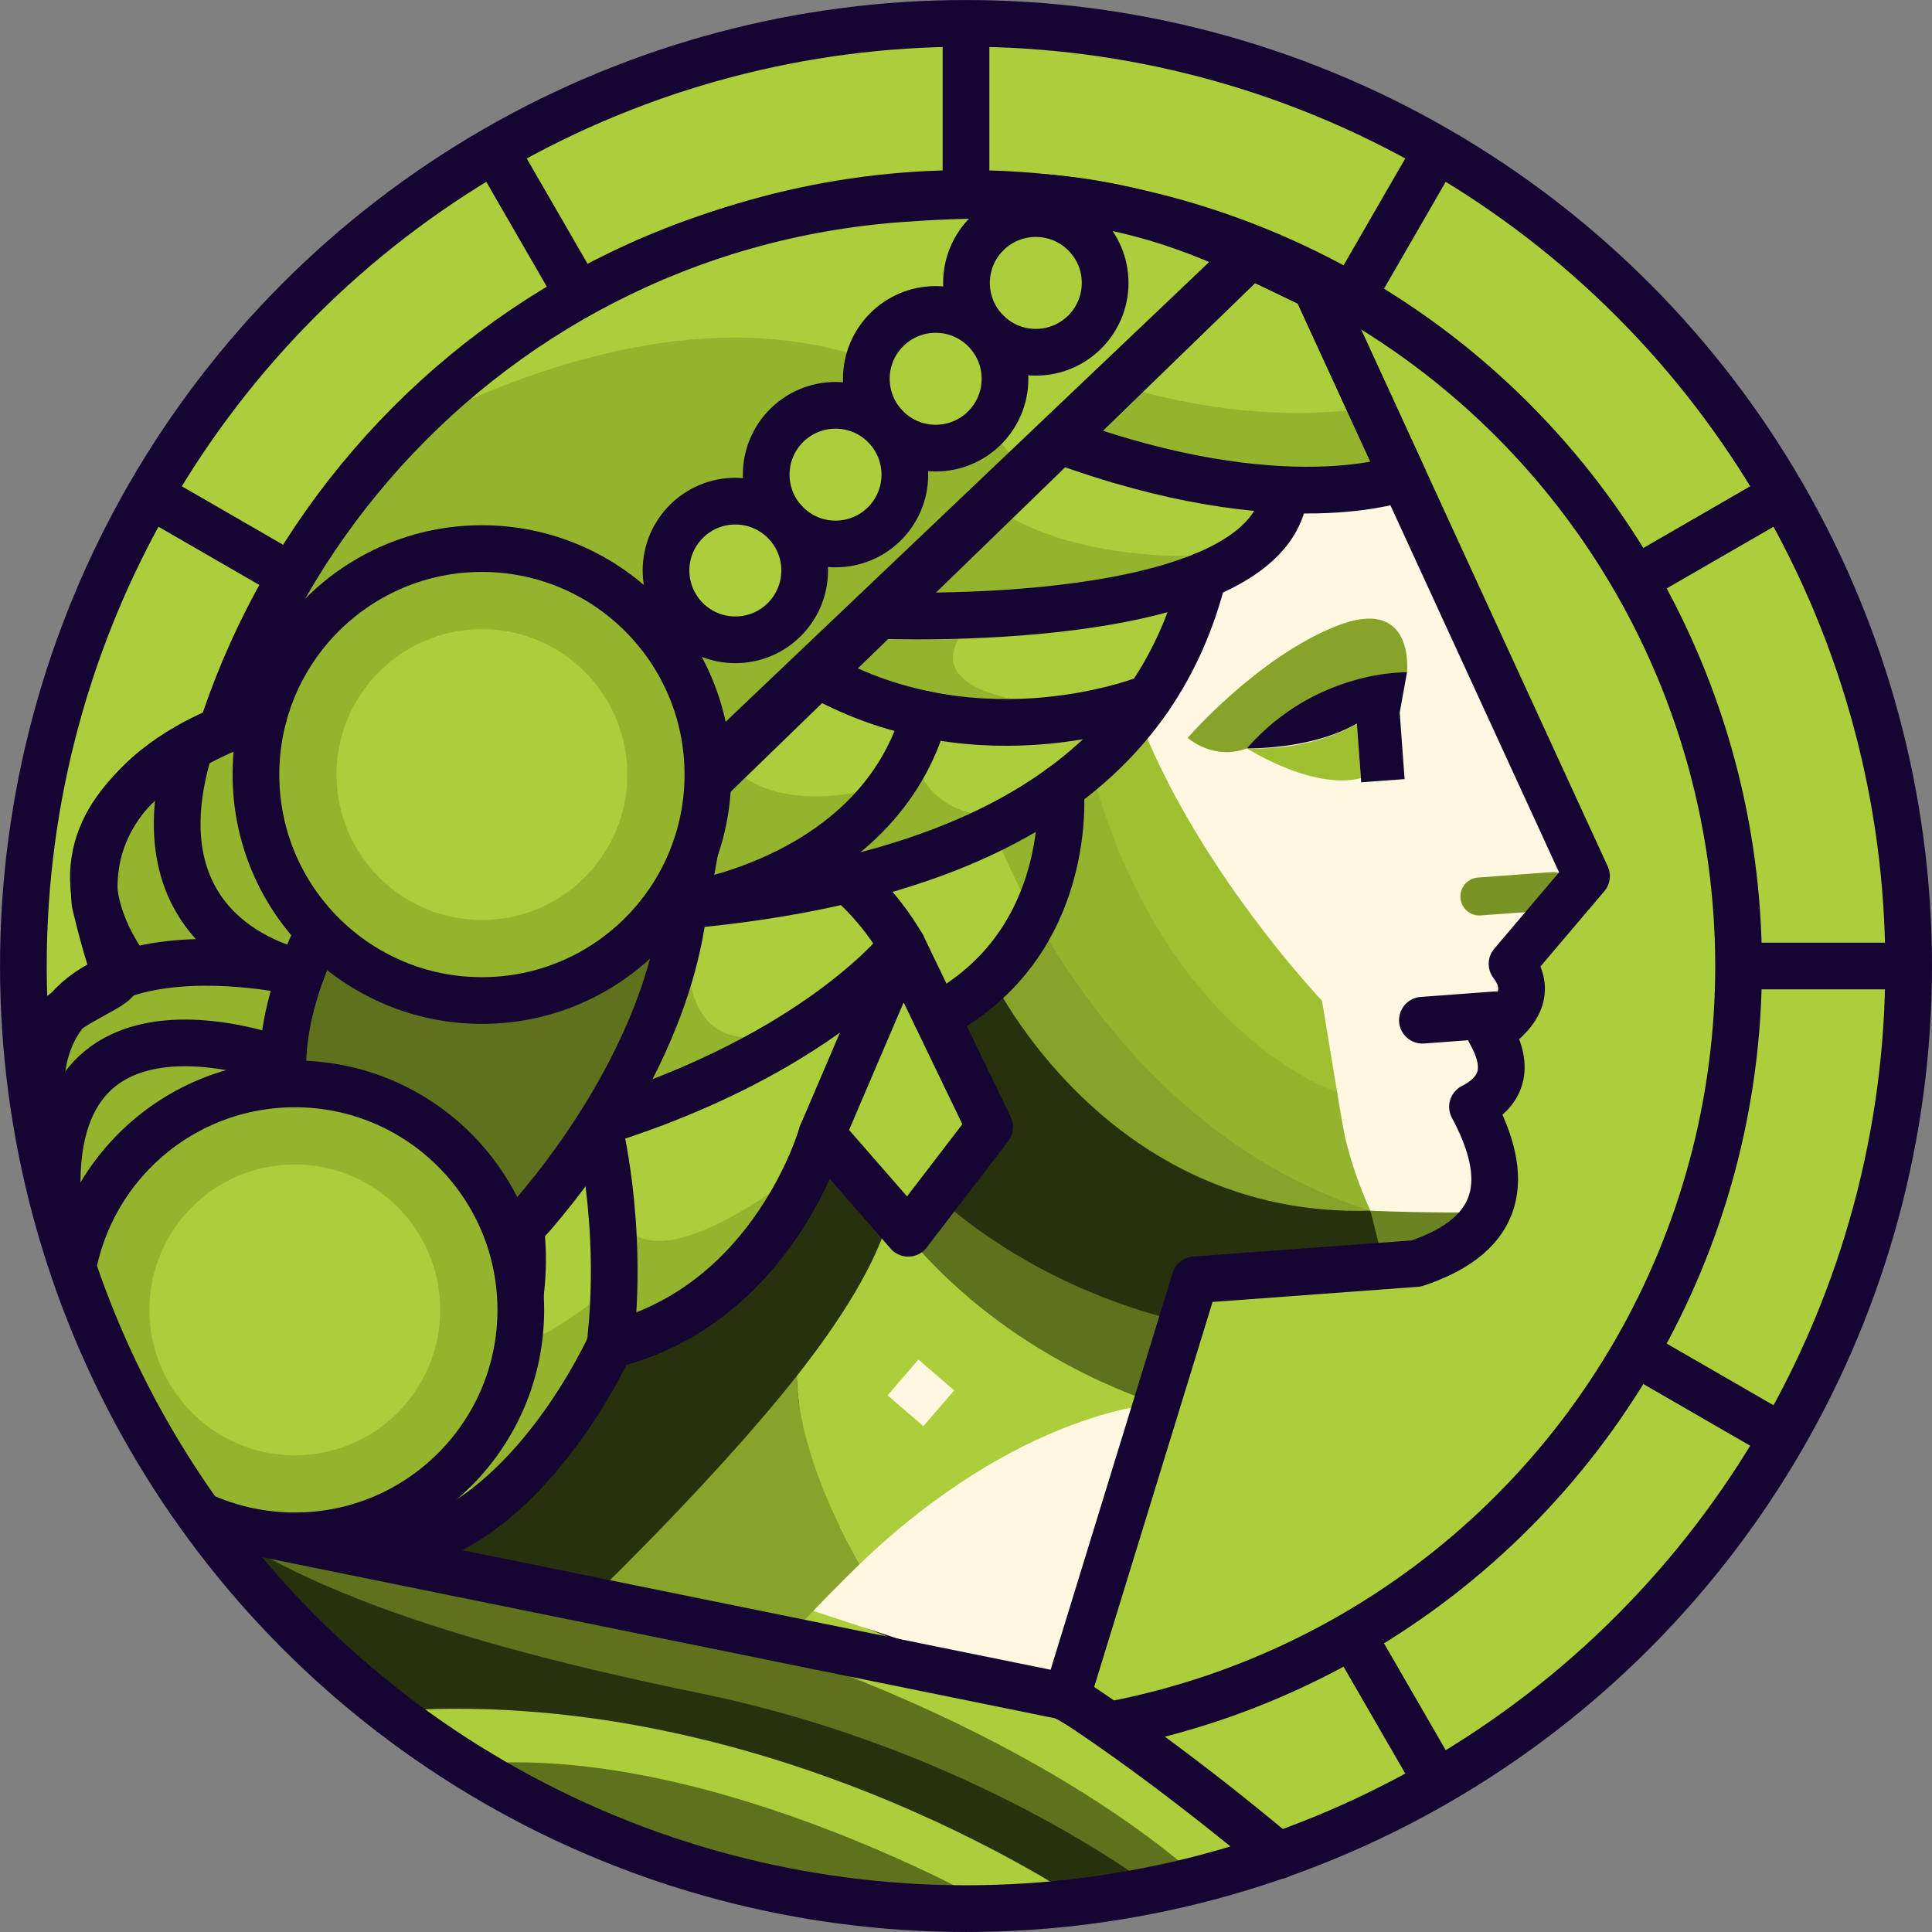 <?xml version="1.0" encoding="UTF-8"?>
<svg id="Layer_2" data-name="Layer 2" xmlns="http://www.w3.org/2000/svg" xmlns:xlink="http://www.w3.org/1999/xlink" viewBox="0 0 524.18 524.18">
  <rect x="0" y="0" width="524.18" height="524.18" fill="#808080" stroke="none"/>
  <defs>
    <style>
      .cls-1 {
        fill: #28310d;
      }

      .cls-1, .cls-2, .cls-3, .cls-4, .cls-5, .cls-6, .cls-7, .cls-8, .cls-9, .cls-10, .cls-11 {
        stroke-width: 0px;
      }

      .cls-12, .cls-13, .cls-14, .cls-15, .cls-16 {
        stroke-linecap: round;
        stroke-linejoin: round;
      }

      .cls-12, .cls-3 {
        fill: #acce3b;
      }

      .cls-12, .cls-14, .cls-15, .cls-16 {
        stroke: #140533;
        stroke-width: 12.67px;
      }

      .cls-13 {
        stroke: #799325;
        stroke-width: 10.3px;
      }

      .cls-13, .cls-6, .cls-15 {
        fill: none;
      }

      .cls-2, .cls-14 {
        fill: #5e721d;
      }

      .cls-4, .cls-16 {
        fill: #94b42d;
      }

      .cls-5 {
        fill: #fff7df;
      }

      .cls-17 {
        clip-path: url(#clippath);
      }

      .cls-7 {
        fill: #87a329;
      }

      .cls-8 {
        fill: #9fc131;
      }

      .cls-9 {
        fill: #6c8321;
      }

      .cls-10 {
        fill: #140533;
      }

      .cls-11 {
        fill: #290327;
      }
    </style>
    <clipPath id="clippath">
      <circle class="cls-6" cx="262.09" cy="262.09" r="255.75"/>
    </clipPath>
  </defs>
  <g id="Layer_1-2" data-name="Layer 1">
    <g>
      <circle class="cls-3" cx="262.09" cy="262.09" r="255.75"/>
      <g class="cls-17">
        <g>
          <circle class="cls-3" cx="262.09" cy="262.09" r="209.61"/>
          <circle class="cls-15" cx="262.09" cy="262.09" r="209.61"/>
          <g>
            <path class="cls-11" d="M355.42,505.43c-62.49-68.57-241.57-110.1-257.82-123.25,0,0-12.31,14-53.09,20.25,11.8,76.35,183.26,157.89,298.71,120.17,1.09-.35,12.2-17.16,12.2-17.16Z"/>
            <path class="cls-3" d="M344.67,508.57s-37.57-41.22-127.33-73.61c-89.76-32.39-63.71-16.26-125.89-47.95,0,0-12.35,6.85-19.88,9.11l35.43,32.36,206.1,86.66,31.57-6.58Z"/>
            <path class="cls-2" d="M327.87,512.07s-36.85-38.24-124.86-67.2c-88.02-28.96-100.21-30.48-124.97-51.82,0,0-9.53,4.95-25.15,8.38l-8.37,1s19.37,83.81,150.09,117.04c130.71,33.23,148.62,3.13,148.62,3.13l-15.35-10.53Z"/>
            <path class="cls-1" d="M316.94,515.15s-49.15-39.8-127.26-55.8c-78.11-16-121.15-33.44-145.16-56.92,0,0,10.05,70.25,124.09,109.31,114.04,39.05,148.33,3.41,148.33,3.41Z"/>
            <path class="cls-3" d="M297.12,518.21s-85.35-60.47-188.6-54.14c0,0,62.87,87.48,188.6,54.14Z"/>
            <path class="cls-2" d="M271.5,518.21s-78.18-45.38-143.63-39.55c0,0,73.81,69.84,143.63,39.55Z"/>
          </g>
          <g>
            <path class="cls-3" d="M338.85,70.1c-31.86-15.25-57.03-18.94-94.78-16.16-115.45,8.52-202.14,109.01-193.62,224.46l18.81,47.5L338.85,70.1Z"/>
            <path class="cls-4" d="M277.64,127.73s-46.41-73.74-168.75-10.53c0,0-29.88,37.18-36.09,50.42-6.2,13.24,119.34,41.45,119.34,41.45l85.5-81.34Z"/>
            <path class="cls-1" d="M243.49,329.07s-16.66,61.22-78.83,102.06l-46.78-9.32,68.68-97.44,35.98-22.52,20.95,27.22Z"/>
            <path class="cls-15" d="M339.27,69.18c-31.86-15.25-57.45-18.02-95.2-15.24-115.45,8.52-202.14,109.01-193.62,224.46l18.81,47.5L339.27,69.18Z"/>
            <path class="cls-16" d="M69.63,194.72s-47.58,11.78-43.87,50.2c0,0,3.66,15.87,5.92,19.66,2.26,3.79-22.21,8.73-25.67,25.02-3.46,16.29,11.77,55.94,11.77,55.94l59.02-53.85,11.96-36.86-19.13-60.1Z"/>
            <path class="cls-3" d="M380.74,129.55l-23.84-51.89-20.01-8.3-141.8,139.72s-11.47,73.67-53.93,127.36l-20.13,72.99,20.44-1.51,29.41-44.49s48.92-11.99,68.1-93.08l6.34-7.21,8.78,12.68s29.45-12.76,33.63-62.04c0,0,22.69-16.41,35.19-46.06,0,0,23.88-18.37,29.03-34.22,0,0,23.4,1.72,28.79-3.96Z"/>
            <path class="cls-4" d="M369.75,110.82s-29.16,5.39-66.66-6.54l-15.66,15.2s55.96,19.14,87.7,11.16l-5.38-19.82Z"/>
            <path class="cls-4" d="M333.16,150.53s-36.47,3.56-60.73-11.16l-29,29.17s74.64-2.96,89.73-18.02Z"/>
            <path class="cls-4" d="M262.06,170.72s-16.31,16.09,21.29,20.31c0,0-55.14,4.63-58.78-6.6-3.65-11.23,12.44-13.56,12.44-13.56l25.05-.15Z"/>
            <path class="cls-4" d="M238.86,213.44s-25.28,8.34-39.7-4.67l-8.73,21.82-.29,11.67,37.31-14.35,11.41-14.47Z"/>
            <path class="cls-4" d="M249.12,208.4s5.63,19.05,33.41,10.63l-39.28,16.01s-14.85,2.36-15.19.98c-.35-1.38,7.56-13.91,7.56-13.91l13.51-13.72Z"/>
            <path class="cls-4" d="M218.15,277.39s-26.92,14.89-31.13-12.27-14.08,18.63-14.08,18.63l.89,12.05s25.01-.16,25.44-1.88c.43-1.71,18.88-16.54,18.88-16.54Z"/>
            <path class="cls-4" d="M217.28,317.57s-41.01,33.28-49.16,12.02l-2.21,31.53,11.49,1.06,29.21-25.89,10.67-18.71Z"/>
            <path class="cls-4" d="M162.88,351.59s-12.76,10.55-22.32,13.31l-14.51,38.36,11.18,1.99,26.08-36.61-.42-17.04Z"/>
            <path class="cls-5" d="M377.99,131.58l48.51,104.75-18.52,25.35s2.77,16.24-4.59,20.41c0,0,8.28,14.5-1.75,21.87,0,0,20.38,42.84-34.15,40.21l-24.64-79.43-37.71-62.28s17.24-24.98,18.93-38.06c0,0,17.99-12.61,23.04-25.32,0,0,26.74-11.6,30.87-7.51Z"/>
            <path class="cls-9" d="M403.48,328.92s-15.27.28-31.64-.44l1.12,15.17s22.88.54,30.52-14.73Z"/>
            <line class="cls-15" x1="405.94" y1="275.32" x2="385.92" y2="276.8"/>
            <line class="cls-5" x1="397.75" y1="300.78" x2="392.42" y2="301.17"/>
            <line class="cls-13" x1="421.39" y1="241.76" x2="401.37" y2="243.23"/>
            <path class="cls-7" d="M381.74,182.4s2.28-21.08-19.22-12.52c-21.5,8.56-40.29,30.33-40.29,30.33,0,0,7.09,6.27,16.07,2.82,0,0,20.49-19.92,43.44-20.63Z"/>
            <path class="cls-8" d="M338.3,203.04s17.75,11.41,30.92,8.09l-1.09-14.82s-11.04,7.39-29.83,6.73Z"/>
            <path class="cls-10" d="M381.09,211.38l-1.33-18.03,1.98-10.95s-24.63-.8-43.44,20.63c0,0,17.42.49,29.83-6.73l1.18,15.95,11.79-.87Z"/>
            <path class="cls-2" d="M320.69,358.64l-74.2-41.8-4.38,19.73s32.96,36.13,71.75,44.31l6.84-22.25Z"/>
            <g>
              <path class="cls-1" d="M374.6,339.61l-2.77-11.12-102.82-63.43-14.93,10.77-7.6,41.02s24.54,29.93,74.2,41.8l3.5-11.39,50.7-3.74-.29-3.9Z"/>
              <path class="cls-8" d="M362.78,296.3l-4.1-24.79s-34.52-36.3-50.07-77.82l-20.53,24.56s21.18,75.61,76.74,89.87l-2.05-11.81Z"/>
              <path class="cls-7" d="M371.83,328.48l-92.16-81.32-10.66,17.89s30.96,65.51,102.82,63.43Z"/>
              <path class="cls-4" d="M362.78,296.3s-46.79-14.79-66.55-87.09l-25.61,18.35s28.81,78.22,101.21,100.93c0,0-7.25-14.8-9.05-32.18Z"/>
            </g>
            <path class="cls-5" d="M220.89,437.16s53.05,17.16,68.52,23.23l24.44-79.51-47.44,1.73-52.76,43.19,7.23,11.35Z"/>
            <path class="cls-3" d="M313.85,380.89c-50.71-17.5-72.3-51.86-72.3-51.86-3.48,13.56-13.69,29.47-25.37,44.3.39,17.61,9.03,36.85,17.06,51.04,43.44-41.71,80.62-43.48,80.62-43.48Z"/>
            <path class="cls-7" d="M216.18,373.33c-20.87,26.5-52.88,57.53-52.88,57.53l52.06,11.83c4.15-4.64,13.8-14.41,17.87-18.32-8.03-14.19-16.66-33.43-17.06-51.04Z"/>
            <rect class="cls-5" x="243.45" y="371.5" width="12.81" height="12.81" transform="translate(307.49 -71.45) rotate(40.78)"/>
            <g>
              <polygon class="cls-3" points="244.83 256.64 268.5 305.78 246.41 334.6 222.98 307.75 244.83 256.64"/>
              <path class="cls-15" d="M287.72,213.79s4.29,42.16-33.63,62.04"/>
              <path class="cls-15" d="M380.74,129.55s-32.14,12.43-93.31-10.07l51.84-50.3,17.63,8.47,23.84,51.89Z"/>
              <path class="cls-15" d="M348.52,133.76c-4.53,37.77-110.03,33.2-110.03,33.2"/>
              <path class="cls-15" d="M326.48,156.15c-12.14,48.57-53.23,81.57-140.9,89.51,0,0,52.73-7.01,65.35-51.86"/>
              <path class="cls-15" d="M311.79,189.34s-45.33,18.6-89.84-6.33"/>
              <polygon class="cls-15" points="244.83 256.64 268.5 305.78 246.41 334.6 222.98 307.75 244.83 256.64"/>
              <path class="cls-15" d="M222.98,307.75s-12.97,46.27-57.47,57.22c0,0-20.84,46.41-54.71,54.42"/>
              <path class="cls-15" d="M165.51,364.97c3.84-33.05-3.28-60.32-3.28-60.32,60.1-18.64,82.6-48.01,82.6-48.01-6.59-11.36-14.9-17.99-14.9-17.99"/>
            </g>
            <path class="cls-15" d="M289.41,460.39l34.79-113.15,60.06-4.43c23.84-7.96,25.63-23.23,15.25-42.52,8.89-4.56,9.75-11.52,4.78-20.22,9.09-6.14,10.65-12.33,5.95-18.56l20.2-23.8-73.54-160.07-17.63-8.47-148.85,144.42s-2.07,67.6-49.2,119.7c0,0,11.52,66.04-69.77,82.8l217.96,44.29Z"/>
            <g>
              <circle class="cls-12" cx="281.03" cy="76.76" r="18.81"/>
              <circle class="cls-12" cx="253.86" cy="102.77" r="18.81"/>
              <circle class="cls-12" cx="226.69" cy="128.78" r="18.81"/>
              <circle class="cls-12" cx="199.51" cy="154.78" r="18.81"/>
            </g>
            <path class="cls-14" d="M88.47,249.09s-13.74,23.27-11.48,45.07l64.23,39.14s39-40.49,44.37-87.64l-97.11,3.43Z"/>
            <g>
              <circle class="cls-16" cx="130.75" cy="210.15" r="61.31"/>
              <circle class="cls-3" cx="130.75" cy="210.15" r="39.45"/>
            </g>
            <g>
              <circle class="cls-16" cx="79.99" cy="355.39" r="61.31"/>
              <circle class="cls-3" cx="79.99" cy="355.39" r="39.45"/>
            </g>
            <path class="cls-15" d="M71.57,194.11S.48,214.54,34.61,263.1"/>
            <path class="cls-15" d="M13.89,315.46c-19.65-72.56,67.82-51.52,67.82-51.52,0,0-46.42-8.19-30.2-61.17"/>
            <path class="cls-15" d="M76.5,287.85s-73.79-28.69-59.07,52.86"/>
            <circle class="cls-6" cx="262.54" cy="258.53" r="216.76"/>
          </g>
        </g>
      </g>
      <circle class="cls-15" cx="262.09" cy="262.09" r="255.75"/>
      <line class="cls-15" x1="262.09" y1="7.35" x2="262.09" y2="48.99"/>
      <line class="cls-15" x1="134.72" y1="41.48" x2="155.54" y2="77.54"/>
      <line class="cls-15" x1="41.48" y1="134.72" x2="77.54" y2="155.54"/>
      <line class="cls-15" x1="389.46" y1="482.7" x2="368.64" y2="446.64"/>
      <line class="cls-15" x1="482.7" y1="389.46" x2="446.64" y2="368.64"/>
      <line class="cls-15" x1="516.83" y1="262.09" x2="475.19" y2="262.09"/>
      <line class="cls-15" x1="482.7" y1="134.72" x2="446.64" y2="155.54"/>
      <line class="cls-15" x1="389.46" y1="41.48" x2="368.64" y2="77.54"/>
      <path class="cls-15" d="M346.81,503.48s-28.64-24.47-57.4-43.09"/>
    </g>
  </g>
</svg>